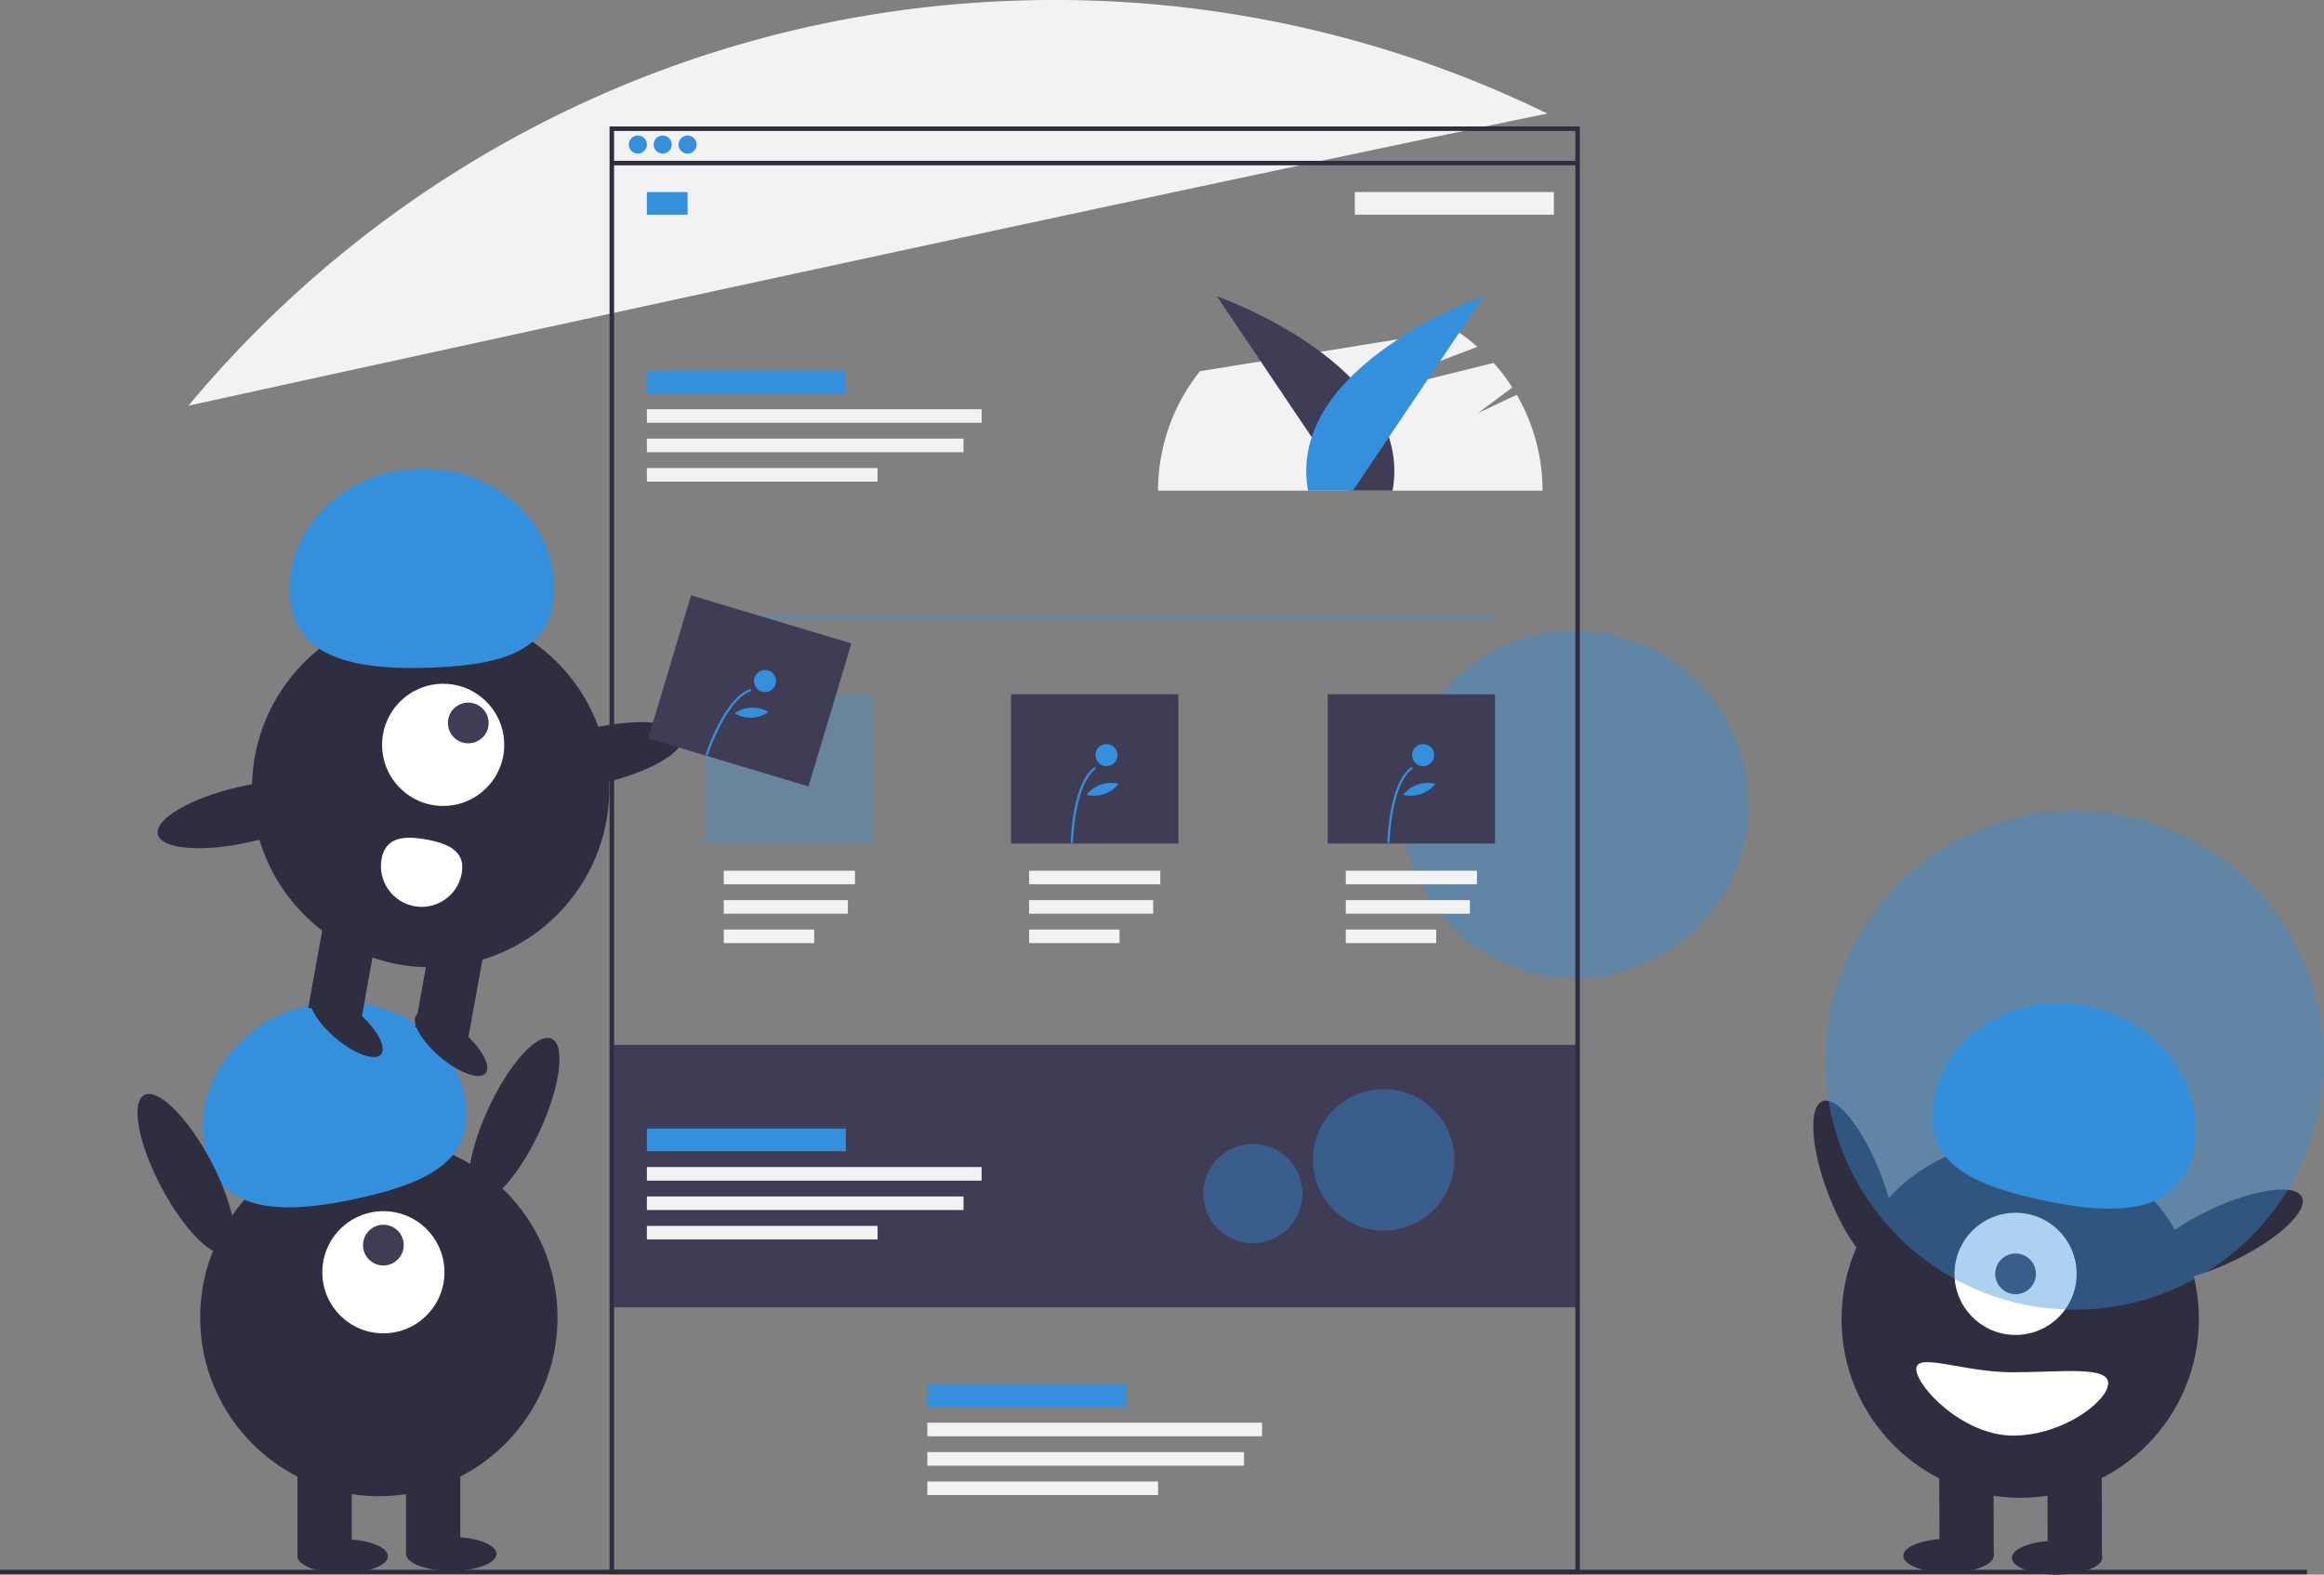 <svg id="ab0c8d57-73b5-4efc-a896-a2305a232bd8" data-name="Layer 1" xmlns="http://www.w3.org/2000/svg" width="1027.496"
     height="696.059" viewBox="0 0 1027.496 696.059">
    <rect x="0" y="0" width="1027.496" height="696.059" fill="#808080" stroke="none"/>
    <title>experience design</title>
    <circle cx="696.248" cy="355.702" r="76.752" fill="#3490dc" opacity="0.4"/>
    <rect x="270" y="461.902" width="428" height="116" fill="#3f3d56"/>
    <path
        d="M756.839,276.477l-17.09,8.088,15.125-11.31a85.352,85.352,0,0,0-8.258-10.867L672.499,280.81l66.948-25.538a85.339,85.339,0,0,0-9.722-7.41L616.789,266.052a84.639,84.639,0,0,0-18.537,52.82h170A84.594,84.594,0,0,0,756.839,276.477Z"
        transform="translate(-86.252 -101.971)" fill="#f2f2f2"/>
    <path
        d="M770.375,152.166A495.972,495.972,0,0,0,552.252,101.971c-153.83,0-291.361,69.753-382.71,179.349C325.968,247.045,598.319,187.714,770.375,152.166Z"
        transform="translate(-86.252 -101.971)" fill="#f2f2f2"/>
    <rect y="693.902" width="1020" height="2" fill="#2f2e41"/>
    <path d="M682.116,318.873,624.252,232.922s87.631,30.593,77.686,85.951Z"
          transform="translate(-86.252 -101.971)" fill="#3f3d56"/>
    <path d="M684.388,318.873l57.864-85.951s-87.631,30.593-77.686,85.951Z"
          transform="translate(-86.252 -101.971)" fill="#3490dc"/>
    <path d="M784.752,797.873h-429v-640h429Zm-427-2h425v-636h-425Z" transform="translate(-86.252 -101.971)"
          fill="#2f2e41"/>
    <rect x="271" y="71.083" width="427" height="2" fill="#2f2e41"/>
    <circle cx="282" cy="63.902" r="4" fill="#3490dc"/>
    <circle cx="293" cy="63.902" r="4" fill="#3490dc"/>
    <circle cx="304" cy="63.902" r="4" fill="#3490dc"/>
    <rect x="286" y="84.902" width="18" height="10" fill="#3490dc"/>
    <rect x="286" y="163.902" width="88" height="10" fill="#3490dc"/>
    <rect x="685.252" y="186.873" width="88" height="10" transform="translate(1372.252 281.774) rotate(-180)"
          fill="#f2f2f2"/>
    <rect x="286" y="180.902" width="148" height="6" fill="#f2f2f2"/>
    <rect x="286" y="193.902" width="140" height="6" fill="#f2f2f2"/>
    <rect x="286" y="206.902" width="102" height="6" fill="#f2f2f2"/>
    <rect x="320" y="384.902" width="58" height="6" fill="#f2f2f2"/>
    <rect x="320" y="397.902" width="54.865" height="6" fill="#f2f2f2"/>
    <rect x="320" y="410.902" width="39.973" height="6" fill="#f2f2f2"/>
    <rect x="455" y="384.902" width="58" height="6" fill="#f2f2f2"/>
    <rect x="455" y="397.902" width="54.865" height="6" fill="#f2f2f2"/>
    <rect x="455" y="410.902" width="39.973" height="6" fill="#f2f2f2"/>
    <rect x="595" y="384.902" width="58" height="6" fill="#f2f2f2"/>
    <rect x="595" y="397.902" width="54.865" height="6" fill="#f2f2f2"/>
    <rect x="595" y="410.902" width="39.973" height="6" fill="#f2f2f2"/>
    <rect x="410" y="611.902" width="88" height="10" fill="#3490dc"/>
    <rect x="410" y="628.902" width="148" height="6" fill="#f2f2f2"/>
    <rect x="410" y="641.902" width="140" height="6" fill="#f2f2f2"/>
    <rect x="410" y="654.902" width="102" height="6" fill="#f2f2f2"/>
    <rect x="312.5" y="271.902" width="348" height="2" fill="#3490dc" opacity="0.3"/>
    <rect x="312" y="306.902" width="74" height="66" fill="#3490dc" opacity="0.3"/>
    <rect x="447" y="306.902" width="74" height="66" fill="#3f3d56"/>
    <rect x="587" y="306.902" width="74" height="66" fill="#3f3d56"/>
    <path
        d="M560.611,474.595l-.976-.019c.021-1.081.631-26.561,10.662-33.604l.561.799C561.231,448.53,560.615,474.335,560.611,474.595Z"
        transform="translate(-86.252 -101.971)" fill="#3490dc"/>
    <circle cx="489.206" cy="333.798" r="4.881" fill="#3490dc"/>
    <path
        d="M574.471,453.004a15.198,15.198,0,0,1-7.841.339,13.85,13.85,0,0,1,14.24-4.884A15.198,15.198,0,0,1,574.471,453.004Z"
        transform="translate(-86.252 -101.971)" fill="#3490dc"/>
    <path
        d="M700.611,474.595l-.976-.019c.021-1.081.631-26.561,10.662-33.604l.561.799C701.231,448.53,700.615,474.335,700.611,474.595Z"
        transform="translate(-86.252 -101.971)" fill="#3490dc"/>
    <circle cx="629.206" cy="333.798" r="4.881" fill="#3490dc"/>
    <path
        d="M714.471,453.004a15.198,15.198,0,0,1-7.841.339,13.85,13.85,0,0,1,14.24-4.884A15.198,15.198,0,0,1,714.471,453.004Z"
        transform="translate(-86.252 -101.971)" fill="#3490dc"/>
    <rect x="286" y="498.902" width="88" height="10" fill="#3490dc"/>
    <rect x="286" y="515.902" width="148" height="6" fill="#f2f2f2"/>
    <rect x="286" y="528.902" width="140" height="6" fill="#f2f2f2"/>
    <rect x="286" y="541.902" width="102" height="6" fill="#f2f2f2"/>
    <circle cx="611.752" cy="512.702" r="31.248" fill="#3490dc" opacity="0.4"/>
    <circle cx="553.92" cy="527.626" r="21.92" fill="#3490dc" opacity="0.4"/>
    <circle cx="167.5" cy="582.402" r="79" fill="#2f2e41"/>
    <rect x="131.5" y="644.402" width="24" height="43" fill="#2f2e41"/>
    <rect x="179.5" y="644.402" width="24" height="43" fill="#2f2e41"/>
    <ellipse cx="151.5" cy="687.902" rx="20" ry="7.5" fill="#2f2e41"/>
    <ellipse cx="199.5" cy="686.902" rx="20" ry="7.5" fill="#2f2e41"/>
    <circle cx="169.5" cy="562.402" r="27" fill="#fff"/>
    <circle cx="169.5" cy="550.402" r="9" fill="#3f3d56"/>
    <path
        d="M177.119,610.905c-6.379-28.568,14.012-57.434,45.544-64.475s62.265,10.41,68.644,38.978-14.519,39.104-46.051,46.145S183.498,639.472,177.119,610.905Z"
        transform="translate(-86.252 -101.971)" fill="#3490dc"/>
    <ellipse cx="313.528" cy="596.957" rx="39.5" ry="12.4"
             transform="translate(-446.21 527.758) rotate(-65.077)" fill="#2f2e41"/>
    <ellipse cx="168.528" cy="620.957" rx="12.4" ry="39.5"
             transform="translate(-357.173 49.014) rotate(-27.893)" fill="#2f2e41"/>
    <ellipse cx="906.255" cy="625.623" rx="12.4" ry="39.5"
             transform="translate(-250.616 265.819) rotate(-21.078)" fill="#2f2e41"/>
    <circle cx="893.19" cy="583.104" r="79" fill="#2f2e41"/>
    <rect x="991.675" y="747.007" width="24" height="43"
          transform="matrix(-1, 0.003, -0.003, -1, 1923.247, 1432.229)" fill="#2f2e41"/>
    <rect x="943.676" y="747.141" width="24" height="43"
          transform="translate(1827.248 1432.632) rotate(179.84)" fill="#2f2e41"/>
    <ellipse cx="995.737" cy="790.529" rx="20" ry="7.5" transform="translate(-88.462 -99.178) rotate(-0.16)"
             fill="#2f2e41"/>
    <ellipse cx="947.734" cy="789.664" rx="20" ry="7.5" transform="translate(-88.46 -99.313) rotate(-0.16)"
             fill="#2f2e41"/>
    <circle cx="891.134" cy="563.109" r="27" fill="#fff"/>
    <circle cx="891.134" cy="563.109" r="9" fill="#3f3d56"/>
    <path
        d="M1055.868,611.392c6.299-28.585-14.173-57.394-45.724-64.347s-62.236,10.584-68.535,39.17,14.628,39.063,46.18,46.015S1049.569,639.978,1055.868,611.392Z"
        transform="translate(-86.252 -101.971)" fill="#3490dc"/>
    <ellipse cx="1068.319" cy="648.169" rx="39.5" ry="12.4"
             transform="translate(-261.302 421.848) rotate(-25.535)" fill="#2f2e41"/>
    <path
        d="M1018.326,713.466c.022,7.732-19.844,23.056-41.935,23.118s-42.865-21.648-42.887-29.38,20.717,1.442,42.809,1.38S1018.304,705.734,1018.326,713.466Z"
        transform="translate(-86.252 -101.971)" fill="#fff"/>
    <circle cx="917.248" cy="468.702" r="110.248" fill="#3490dc" opacity="0.4"/>
    <circle cx="190.405" cy="348.59" r="79" fill="#2f2e41"/>
    <rect x="226.167" y="506.95" width="24" height="43" transform="translate(11.692 -135.944) rotate(10.261)"
          fill="#2f2e41"/>
    <rect x="273.399" y="515.501" width="24" height="43" transform="translate(13.97 -144.221) rotate(10.261)"
          fill="#2f2e41"/>
    <ellipse cx="285.687" cy="563.475" rx="7.5" ry="20" transform="translate(-415.189 315.357) rotate(-49.739)"
             fill="#2f2e41"/>
    <ellipse cx="239.439" cy="555.103" rx="7.5" ry="20" transform="translate(-425.159 277.103) rotate(-49.739)"
             fill="#2f2e41"/>
    <circle cx="195.936" cy="329.266" r="27" fill="#fff"/>
    <circle cx="207.032" cy="319.588" r="9" fill="#3f3d56"/>
    <path
        d="M214.337,364.617c-1.188-29.247,24.019-54.019,56.301-55.331s59.415,21.335,60.603,50.582-21.252,35.892-53.534,37.203S215.525,393.864,214.337,364.617Z"
        transform="translate(-86.252 -101.971)" fill="#3490dc"/>
    <ellipse cx="349.603" cy="436.168" rx="39.5" ry="12.4"
             transform="translate(-174.864 -12.836) rotate(-12.91)" fill="#2f2e41"/>
    <ellipse cx="194.528" cy="461.957" rx="39.5" ry="12.4"
             transform="translate(-184.546 -46.831) rotate(-12.91)" fill="#2f2e41"/>
    <path
        d="M254.96,481.694a18,18,0,0,0,35.424,6.413c1.771-9.782-5.792-13.244-15.575-15.014S256.73,471.912,254.96,481.694Z"
        transform="translate(-86.252 -101.971)" fill="#fff"/>
    <rect x="380.752" y="374.373" width="74" height="66" transform="translate(48.33 -204.779) rotate(16.689)"
          fill="#3f3d56"/>
    <path
        d="M399.12,435.948l-.93-.299c.331-1.03,8.232-25.261,19.863-29.127l.308.926C407.199,411.159,399.199,435.701,399.12,435.948Z"
        transform="translate(-86.252 -101.971)" fill="#3490dc"/>
    <circle cx="338.24" cy="301.05" r="4.881" fill="#3490dc"/>
    <path
        d="M418.597,419.247a15.198,15.198,0,0,1-7.608-1.928,13.85,13.85,0,0,1,15.043-.589A15.198,15.198,0,0,1,418.597,419.247Z"
        transform="translate(-86.252 -101.971)" fill="#3490dc"/>
</svg>
